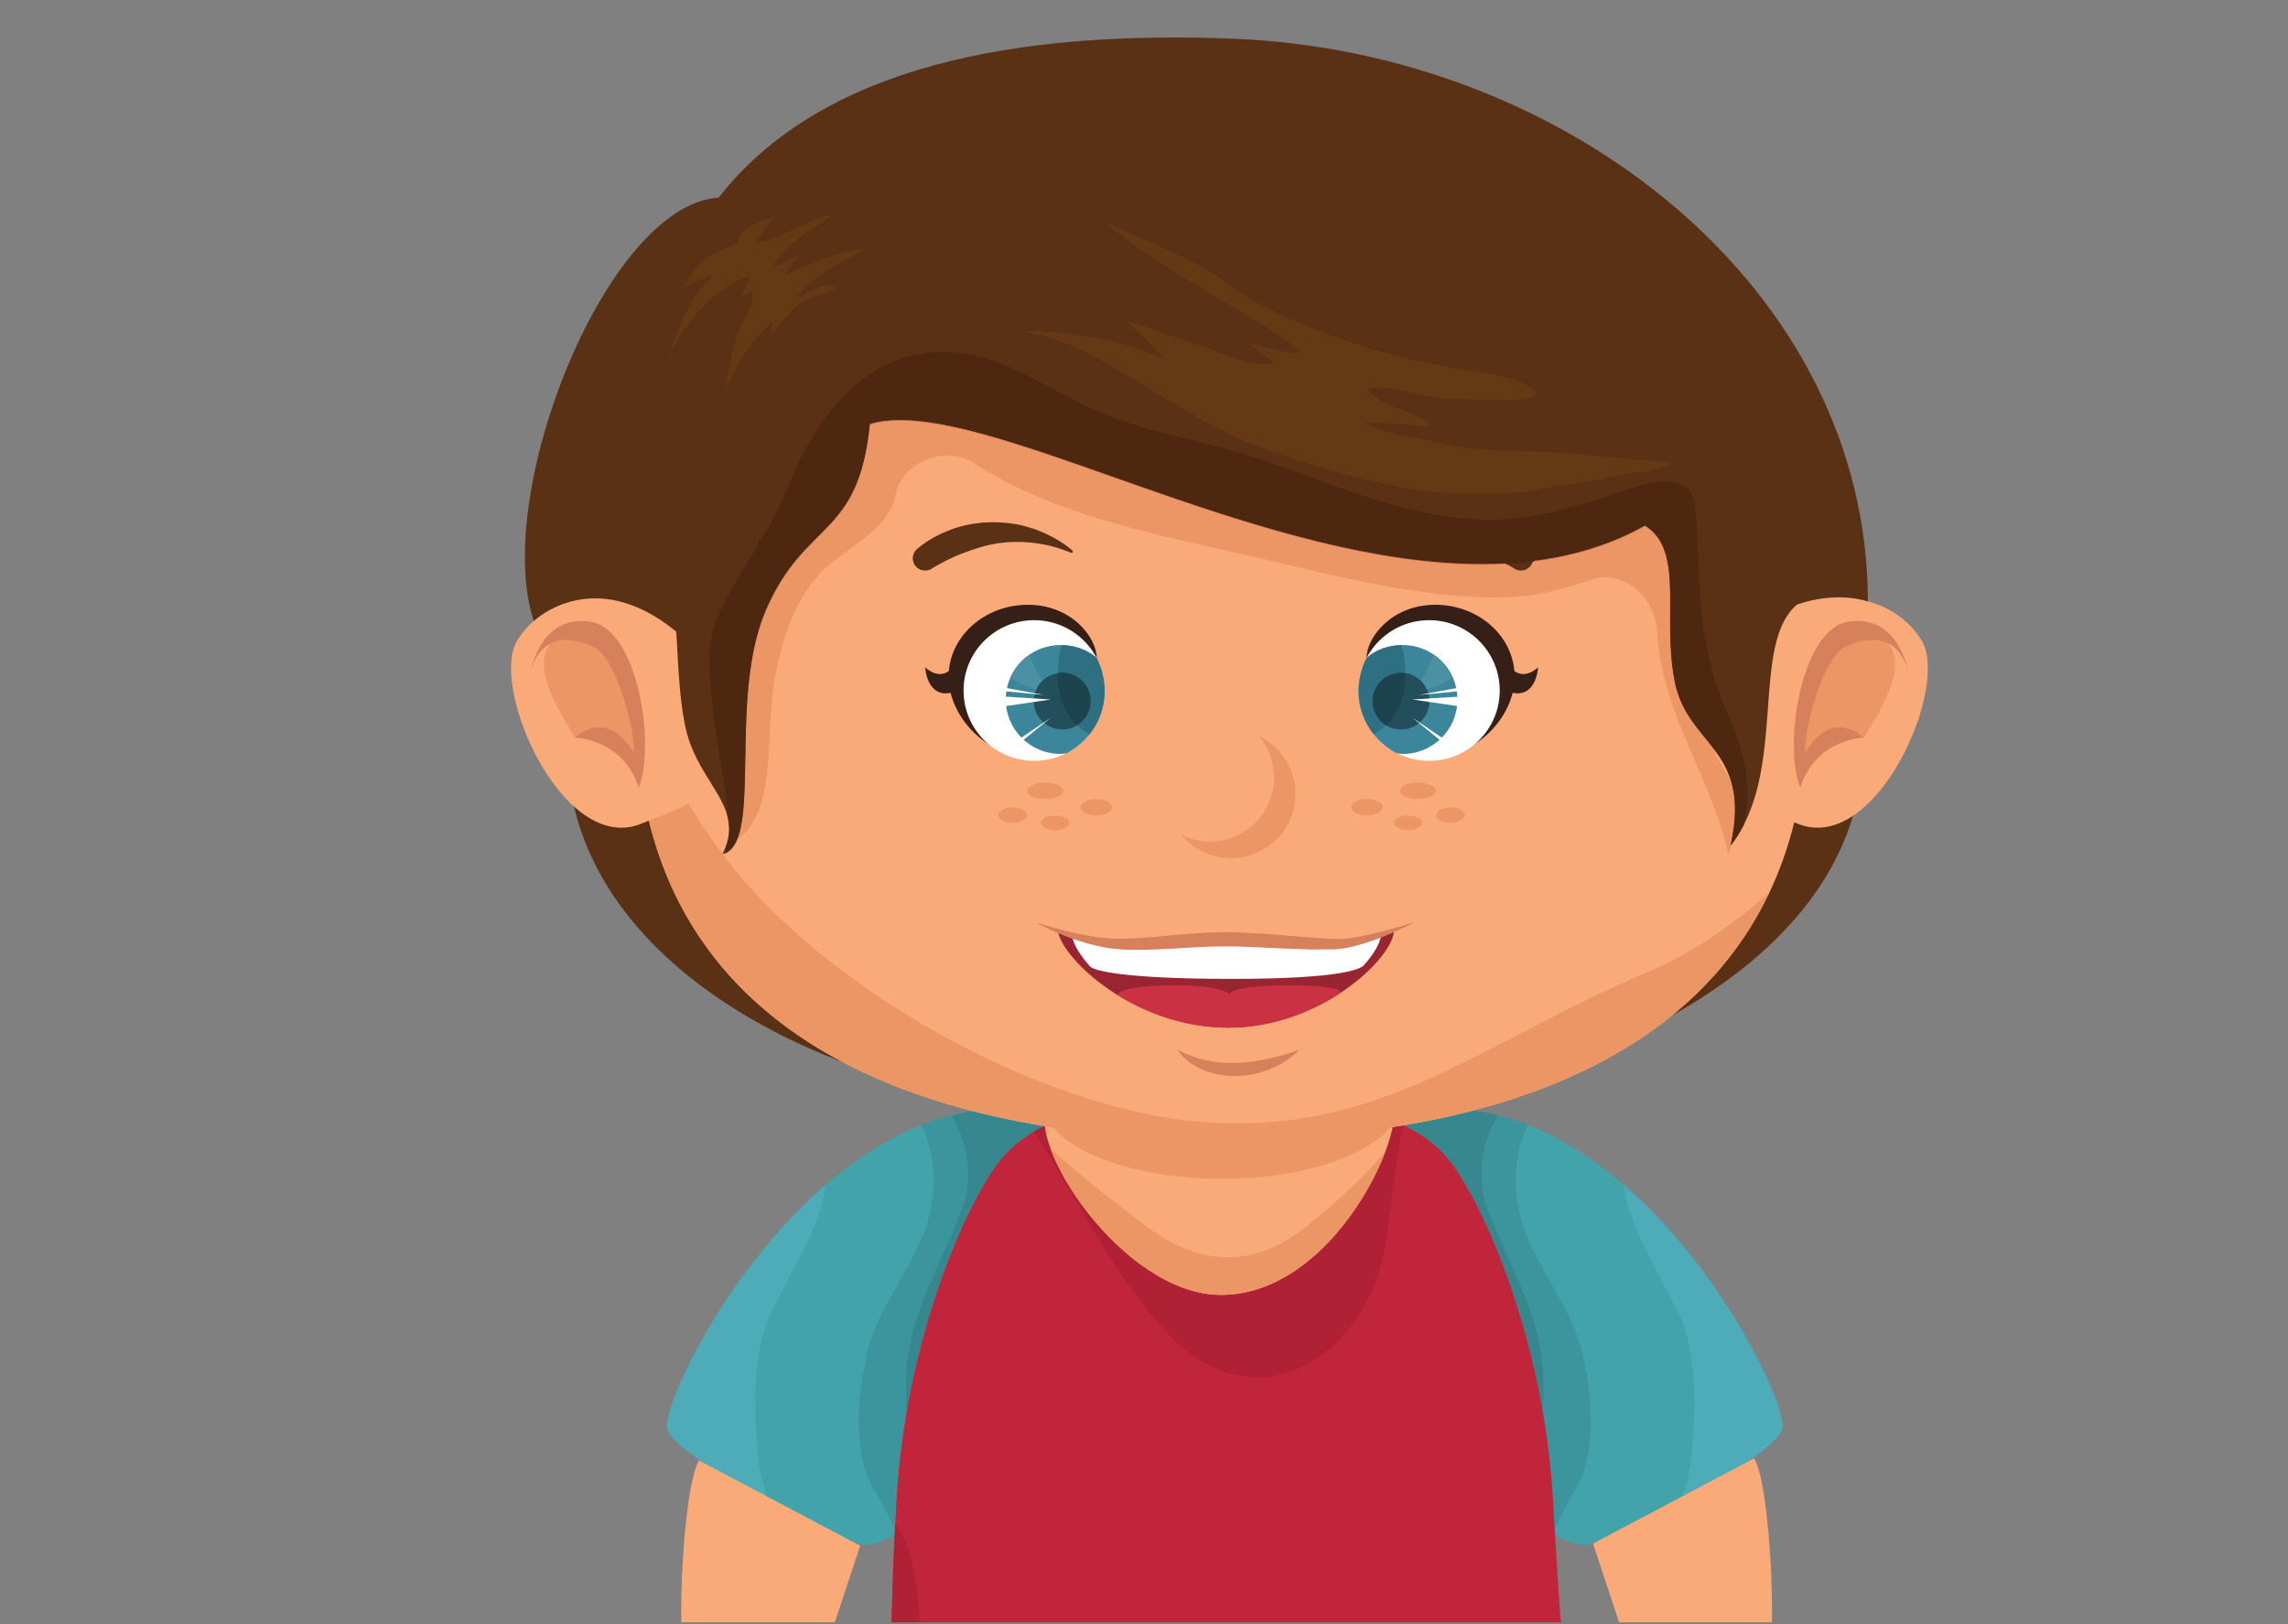 <?xml version="1.0" encoding="UTF-8"?>
<svg xmlns="http://www.w3.org/2000/svg" xmlns:xlink="http://www.w3.org/1999/xlink" width="419.25pt" height="297.75pt" viewBox="0 0 419.25 297.75" version="1.2">
<rect x="0" y="0" width="419.25" height="297.75" fill="#808080" stroke="none"/>
<defs>
<clipPath id="clip1">
  <path d="M 163 201 L 289 201 L 289 297.359 L 163 297.359 Z M 163 201 "/>
</clipPath>
<clipPath id="clip2">
  <path d="M 163 281 L 289 281 L 289 297.359 L 163 297.359 Z M 163 281 "/>
</clipPath>
<clipPath id="clip3">
  <path d="M 163 279 L 289 279 L 289 297.359 L 163 297.359 Z M 163 279 "/>
</clipPath>
<clipPath id="clip4">
  <path d="M 266 267 L 325 267 L 325 297.359 L 266 297.359 Z M 266 267 "/>
</clipPath>
<clipPath id="clip5">
  <path d="M 124 267 L 184 267 L 184 297.359 L 124 297.359 Z M 124 267 "/>
</clipPath>
</defs>
<g id="surface1">
<path style=" stroke:none;fill-rule:nonzero;fill:rgb(25.879%,63.919%,67.059%);fill-opacity:1;" d="M 191.523 203.844 C 150.355 196.047 120.207 256.727 122.32 262.137 C 124.438 267.539 154.527 283.16 158.465 283.16 C 162.406 283.16 174.152 277.75 172.551 261.535 C 170.93 245.309 236.875 212.43 191.523 203.844 "/>
<path style=" stroke:none;fill-rule:nonzero;fill:rgb(100%,100%,100%);fill-opacity:1;" d="M 140.902 275.328 C 139.156 274.375 137.41 273.395 135.723 272.402 C 137.41 273.395 139.156 274.375 140.898 275.324 L 140.902 275.328 M 130.23 269 C 126.074 266.266 122.965 263.754 122.328 262.145 C 122.965 263.754 126.074 266.266 130.23 269 M 122.32 262.137 C 122.105 261.566 122.234 260.387 122.703 258.742 C 122.234 260.387 122.105 261.566 122.32 262.137 "/>
<path style=" stroke:none;fill-rule:nonzero;fill:rgb(30.199%,67.45%,72.159%);fill-opacity:1;" d="M 140.898 275.324 C 139.156 274.375 137.41 273.395 135.723 272.402 C 133.781 271.262 131.918 270.109 130.23 269 C 126.074 266.266 122.965 263.754 122.328 262.145 C 122.328 262.141 122.328 262.137 122.32 262.137 C 122.105 261.566 122.234 260.387 122.703 258.742 C 125.016 250.562 135.543 230.832 151.234 217.227 C 150.75 225.223 141.953 237.844 140.219 243.172 C 137.797 250.617 138.207 259.117 138.898 266.766 C 139.191 270.02 139.934 272.758 140.898 275.324 "/>
<path style=" stroke:none;fill-rule:nonzero;fill:rgb(23.529%,58.04%,61.179%);fill-opacity:1;" d="M 163.98 280.258 C 162.828 277.715 161.516 275.316 160.043 272.832 C 156.125 266.227 157.199 255.449 158.816 248.281 C 161.078 238.258 169.086 230.875 170.75 220.547 C 171.605 215.254 170.832 210.391 168.875 206.191 C 171.867 205.016 174.965 204.141 178.148 203.637 C 178.156 203.641 178.156 203.641 178.164 203.641 C 176.871 203.844 175.594 204.109 174.332 204.43 C 177.387 209.676 178.371 216.121 176.141 221.926 C 171.625 233.66 165.617 242.012 165.984 255.191 C 166.016 256.391 166.039 257.699 166.086 259.066 C 165.176 264.355 164.523 269.914 164.219 275.652 C 164.129 277.223 164.051 278.758 163.98 280.258 "/>
<path style=" stroke:none;fill-rule:nonzero;fill:rgb(21.57%,52.939%,56.079%);fill-opacity:1;" d="M 166.086 259.066 C 166.039 257.699 166.016 256.391 165.984 255.191 C 165.617 242.012 171.625 233.66 176.141 221.926 C 178.371 216.121 177.387 209.676 174.332 204.43 C 175.594 204.109 176.871 203.844 178.164 203.641 C 182.406 204.734 186.805 205.648 191.336 206.387 C 188.59 207.75 186.09 209.48 184.102 211.668 C 179.145 217.125 170.133 235.453 166.086 259.066 "/>
<path style=" stroke:none;fill-rule:nonzero;fill:rgb(25.879%,63.919%,67.059%);fill-opacity:1;" d="M 257.316 203.844 C 298.48 196.047 328.625 256.727 326.512 262.137 C 324.395 267.539 294.312 283.16 290.367 283.16 C 286.43 283.16 274.68 277.75 276.293 261.535 C 277.902 245.309 211.965 212.43 257.316 203.844 "/>
<path style=" stroke:none;fill-rule:nonzero;fill:rgb(100%,100%,100%);fill-opacity:1;" d="M 307.938 275.328 C 307.938 275.324 307.938 275.324 307.938 275.324 C 316.621 270.602 325.406 264.965 326.512 262.137 C 326.707 261.648 326.633 260.719 326.316 259.43 C 326.633 260.719 326.707 261.648 326.512 262.137 C 325.406 264.965 316.617 270.598 307.938 275.328 "/>
<path style=" stroke:none;fill-rule:nonzero;fill:rgb(30.199%,67.45%,72.159%);fill-opacity:1;" d="M 307.938 275.324 C 308.898 272.754 309.641 270.02 309.938 266.766 C 310.629 259.117 311.039 250.617 308.617 243.172 C 306.883 237.844 298.086 225.223 297.605 217.227 C 313.754 231.23 324.43 251.715 326.316 259.43 C 326.633 260.719 326.707 261.648 326.512 262.137 C 325.406 264.965 316.621 270.602 307.938 275.324 "/>
<path style=" stroke:none;fill-rule:nonzero;fill:rgb(23.529%,58.04%,61.179%);fill-opacity:1;" d="M 284.875 280.215 C 284.789 278.723 284.707 277.203 284.625 275.652 C 284.316 269.914 283.66 264.352 282.75 259.066 C 282.797 257.699 282.82 256.391 282.852 255.191 C 283.223 242.012 277.211 233.66 272.695 221.926 C 270.457 216.121 271.449 209.676 274.508 204.43 C 273.023 204.055 271.52 203.754 269.992 203.539 C 269.996 203.535 269.996 203.535 270.004 203.535 C 273.434 204.016 276.754 204.934 279.961 206.191 C 278 210.391 277.234 215.254 278.086 220.547 C 279.75 230.875 287.758 238.258 290.023 248.281 C 291.637 255.449 292.711 266.227 288.793 272.832 C 287.328 275.305 286.023 277.691 284.875 280.215 "/>
<path style=" stroke:none;fill-rule:nonzero;fill:rgb(21.57%,52.939%,56.079%);fill-opacity:1;" d="M 282.75 259.066 C 278.703 235.445 269.691 217.125 264.734 211.668 C 262.68 209.406 260.086 207.637 257.227 206.254 C 258.793 205.992 260.348 205.707 261.883 205.398 C 261.891 205.398 261.906 205.398 261.91 205.395 C 261.926 205.387 261.945 205.387 261.961 205.383 C 261.984 205.379 262.004 205.375 262.027 205.371 C 262.035 205.371 262.039 205.367 262.047 205.367 C 262.074 205.363 262.098 205.359 262.117 205.355 C 262.121 205.348 262.129 205.348 262.133 205.348 C 264.805 204.812 267.426 204.211 269.992 203.539 C 271.52 203.754 273.023 204.055 274.508 204.43 C 271.449 209.676 270.457 216.121 272.695 221.926 C 277.211 233.66 283.223 242.012 282.852 255.191 C 282.82 256.391 282.797 257.699 282.75 259.066 "/>
<g clip-path="url(#clip1)" clip-rule="nonzero">
<path style=" stroke:none;fill-rule:nonzero;fill:rgb(75.29%,14.51%,23.14%);fill-opacity:1;" d="M 284.625 275.652 C 282.953 244.309 270.801 218.348 264.734 211.668 C 254 199.855 228.441 201.453 228.441 201.453 L 220.391 201.453 C 220.391 201.453 194.836 199.855 184.102 211.668 C 178.035 218.348 165.887 244.309 164.219 275.652 C 162.367 310.199 163.637 327.781 163.637 327.781 C 163.637 327.781 167.793 326.297 179.004 325.375 C 189.789 324.496 208.477 331.984 227.219 331.984 C 247.762 331.984 263.355 324.875 274.527 325.676 C 284.141 326.367 288.988 328.379 288.988 328.379 C 288.988 328.379 286.465 310.199 284.625 275.652 "/>
</g>
<g clip-path="url(#clip2)" clip-rule="nonzero">
<path style=" stroke:none;fill-rule:nonzero;fill:rgb(91.37%,91.37%,91.37%);fill-opacity:1;" d="M 288.988 328.379 C 288.984 328.359 287.473 317.441 285.938 296.477 C 285.938 296.473 285.938 296.465 285.938 296.461 C 287.477 317.402 288.984 328.359 288.988 328.379 M 163.68 287.305 C 163.75 285.387 163.832 283.402 163.934 281.336 C 163.836 283.391 163.754 285.383 163.68 287.305 "/>
</g>
<g clip-path="url(#clip3)" clip-rule="nonzero">
<path style=" stroke:none;fill-rule:nonzero;fill:rgb(69.019%,12.939%,21.179%);fill-opacity:1;" d="M 227.219 331.984 C 209.52 331.984 191.871 325.305 180.875 325.305 C 180.23 325.305 179.605 325.328 179.004 325.375 C 167.793 326.297 163.941 326.578 163.941 326.578 C 163.941 326.578 162.676 314 163.68 287.305 C 163.754 285.383 163.836 283.391 163.934 281.336 C 163.965 280.668 163.996 279.992 164.031 279.309 C 168.555 284.941 168.371 297.086 168.68 302.262 C 169.062 308.641 173.102 312.199 178.539 314.668 C 186.395 318.246 196.832 317.543 205.215 318.035 C 217.359 318.746 229.527 318.977 241.68 319.363 C 246.867 319.535 252.527 320.105 258.027 320.105 C 268.52 320.105 278.441 318.02 283.434 307.07 C 284.914 303.809 285.555 300.18 285.938 296.477 C 287.473 317.441 288.984 328.359 288.988 328.379 C 288.988 328.379 288.672 328.246 288.035 328.035 C 286.188 327.43 281.676 326.188 274.527 325.676 C 273.93 325.637 273.32 325.613 272.695 325.613 C 266.191 325.613 258.305 327.832 248.938 329.648 C 242.422 330.91 235.195 331.984 227.219 331.984 "/>
</g>
<path style=" stroke:none;fill-rule:nonzero;fill:rgb(69.019%,12.939%,21.179%);fill-opacity:1;" d="M 230.344 252.43 C 225.113 252.43 219.621 250.172 214.543 244.961 C 204.109 234.254 197.668 220.082 189.473 207.406 C 190.086 207.047 190.715 206.711 191.355 206.395 C 191.391 206.398 191.426 206.402 191.461 206.406 C 191.602 207.645 191.957 209.031 192.492 210.516 C 196.418 221.352 210.172 237.301 223.641 237.348 C 223.641 237.348 223.645 237.348 223.648 237.348 C 223.652 237.348 223.656 237.348 223.664 237.348 C 223.676 237.348 223.688 237.348 223.695 237.348 C 223.695 237.348 223.699 237.348 223.699 237.348 C 223.715 237.348 223.727 237.348 223.738 237.348 C 223.742 237.348 223.75 237.348 223.754 237.348 C 223.762 237.348 223.773 237.348 223.781 237.348 C 223.789 237.348 223.789 237.348 223.793 237.348 C 223.805 237.348 223.816 237.348 223.828 237.348 C 223.832 237.348 223.84 237.348 223.844 237.348 C 223.852 237.348 223.855 237.348 223.867 237.348 C 223.875 237.348 223.879 237.348 223.883 237.348 C 223.891 237.348 223.906 237.348 223.918 237.348 C 223.922 237.348 223.93 237.348 223.938 237.348 C 223.941 237.348 223.949 237.348 223.953 237.348 C 223.961 237.348 223.965 237.348 223.977 237.348 C 223.98 237.348 223.984 237.348 223.988 237.348 C 224.004 237.348 224.02 237.348 224.031 237.348 C 224.031 237.348 224.035 237.348 224.039 237.348 C 224.051 237.348 224.059 237.348 224.066 237.348 C 224.066 237.348 224.066 237.348 224.07 237.348 C 224.09 237.348 224.105 237.348 224.125 237.344 C 224.129 237.344 224.129 237.344 224.129 237.344 C 232.336 237.188 239.344 232.391 244.645 226.355 C 250.41 219.781 254.148 211.738 255.199 206.586 C 255.82 206.488 256.434 206.387 257.055 206.285 C 255.52 213.793 255.016 221.695 253.75 228.738 C 251.305 242.355 241.398 252.434 230.344 252.43 "/>
<path style=" stroke:none;fill-rule:nonzero;fill:rgb(97.649%,66.669%,47.06%);fill-opacity:1;" d="M 255.156 159.164 C 267.441 144.145 183.035 143.246 192.238 159.164 C 201.449 175.086 199.625 192.371 192.238 202.117 C 187.145 208.852 205.688 237.344 223.695 237.348 C 244.582 237.352 257.848 207.281 255.156 202.117 C 249.664 191.605 242.867 174.188 255.156 159.164 "/>
<path style=" stroke:none;fill-rule:nonzero;fill:rgb(65.489%,12.16%,18.819%);fill-opacity:1;" d="M 223.738 237.348 C 223.742 237.348 223.75 237.348 223.754 237.348 C 223.75 237.348 223.742 237.348 223.738 237.348 M 223.664 237.348 C 223.656 237.348 223.652 237.348 223.648 237.348 C 223.652 237.348 223.656 237.348 223.664 237.348 M 223.641 237.348 C 210.172 237.301 196.418 221.352 192.492 210.516 C 196.422 221.348 210.172 237.301 223.641 237.348 M 223.781 237.348 C 223.789 237.348 223.789 237.348 223.793 237.348 C 223.789 237.348 223.789 237.348 223.781 237.348 M 223.828 237.348 C 223.836 237.348 223.84 237.348 223.844 237.348 C 223.84 237.348 223.832 237.348 223.828 237.348 M 223.867 237.348 C 223.875 237.348 223.879 237.348 223.883 237.348 C 223.879 237.348 223.875 237.348 223.867 237.348 M 223.918 237.348 C 223.922 237.348 223.93 237.348 223.938 237.348 C 223.93 237.348 223.922 237.348 223.918 237.348 M 223.953 237.348 C 223.961 237.348 223.965 237.348 223.977 237.348 C 223.965 237.348 223.961 237.348 223.953 237.348 M 223.988 237.348 C 224 237.348 224.02 237.348 224.031 237.348 C 224.02 237.348 224.004 237.348 223.988 237.348 M 224.039 237.348 C 224.051 237.348 224.059 237.348 224.066 237.348 C 224.059 237.348 224.051 237.348 224.039 237.348 M 224.07 237.348 C 224.09 237.348 224.105 237.348 224.125 237.344 C 224.105 237.348 224.09 237.348 224.07 237.348 M 224.129 237.344 C 232.332 237.188 239.344 232.391 244.645 226.355 C 239.344 232.391 232.336 237.188 224.129 237.344 "/>
<path style=" stroke:none;fill-rule:nonzero;fill:rgb(92.159%,58.82%,39.22%);fill-opacity:1;" d="M 223.699 237.348 C 223.699 237.348 223.695 237.348 223.695 237.348 C 223.688 237.348 223.676 237.348 223.664 237.348 C 223.656 237.348 223.652 237.348 223.648 237.348 C 223.645 237.348 223.641 237.348 223.641 237.348 C 210.172 237.301 196.422 221.348 192.492 210.516 C 198.047 215.656 204.27 220.352 209.672 224.477 C 214.863 228.441 219.945 230.457 224.984 230.457 C 230.09 230.457 235.156 228.379 240.23 224.148 C 244.379 220.688 249.848 216.09 253.934 210.867 C 252.172 215.621 248.984 221.406 244.645 226.355 C 239.344 232.391 232.332 237.188 224.129 237.344 C 224.129 237.344 224.129 237.344 224.125 237.344 C 224.105 237.348 224.09 237.348 224.07 237.348 C 224.07 237.348 224.066 237.348 224.066 237.348 C 224.059 237.348 224.051 237.348 224.039 237.348 C 224.035 237.348 224.031 237.348 224.031 237.348 C 224.02 237.348 224 237.348 223.988 237.348 C 223.984 237.348 223.98 237.348 223.977 237.348 C 223.965 237.348 223.961 237.348 223.953 237.348 C 223.949 237.348 223.941 237.348 223.938 237.348 C 223.93 237.348 223.922 237.348 223.918 237.348 C 223.906 237.348 223.891 237.348 223.883 237.348 C 223.879 237.348 223.875 237.348 223.867 237.348 C 223.863 237.348 223.852 237.348 223.844 237.348 C 223.84 237.348 223.836 237.348 223.828 237.348 C 223.816 237.348 223.805 237.348 223.793 237.348 C 223.789 237.348 223.789 237.348 223.781 237.348 C 223.773 237.348 223.762 237.348 223.754 237.348 C 223.75 237.348 223.742 237.348 223.738 237.348 C 223.727 237.348 223.719 237.348 223.699 237.348 "/>
<path style=" stroke:none;fill-rule:nonzero;fill:rgb(35.289%,19.22%,7.84%);fill-opacity:1;" d="M 199.863 172.48 C 199.863 194.031 212.059 201.453 186.859 201.453 C 161.664 201.453 106.438 181.727 103.949 139.484 C 102.68 117.973 129.043 133.465 154.246 133.465 C 179.441 133.465 199.863 150.934 199.863 172.48 "/>
<path style=" stroke:none;fill-rule:nonzero;fill:rgb(35.289%,19.22%,7.84%);fill-opacity:1;" d="M 246.266 172.48 C 246.266 194.031 228.965 201.453 253.926 201.453 C 278.891 201.453 338.824 181.727 341.293 139.484 C 342.551 117.973 316.43 133.465 291.469 133.465 C 266.504 133.465 246.266 150.934 246.266 172.48 "/>
<path style=" stroke:none;fill-rule:nonzero;fill:rgb(97.649%,66.669%,47.06%);fill-opacity:1;" d="M 331.164 130.043 C 331.164 72.707 283.133 26.223 223.879 26.223 C 164.633 26.223 116.598 72.707 116.598 130.043 C 116.598 176.996 148.812 199.891 193.012 206.652 C 197.664 212.152 209.703 216.074 223.879 216.074 C 238.055 216.074 250.105 212.152 254.754 206.652 C 298.949 199.891 331.164 176.996 331.164 130.043 "/>
<path style=" stroke:none;fill-rule:nonzero;fill:rgb(92.159%,58.82%,39.22%);fill-opacity:1;" d="M 316.742 156.684 C 313.602 142.48 304.367 130.664 303.629 115.539 C 303.387 110.594 299.223 105.785 294.191 105.785 C 293.285 105.785 292.363 105.941 291.422 106.273 C 284.816 108.621 279.746 109.523 273.836 109.523 C 271.492 109.523 269.02 109.387 266.266 109.133 C 255.574 108.164 245.125 105.738 234.719 103.211 C 215.875 98.633 194.793 95.523 178.324 84.812 C 176.941 83.914 175.316 83.5 173.66 83.5 C 169.398 83.5 164.957 86.25 164.156 90.555 C 162.984 96.871 155.812 99.992 151.316 104.086 C 146.051 108.883 143.59 116.387 142.211 123.105 C 139.875 134.469 142.785 148.047 135.137 153.883 C 138.18 146.301 134.406 125.586 140.441 111.789 C 147.676 95.27 157.32 98.871 159.434 77.844 C 161.055 77.348 162.91 77.121 164.957 77.121 C 176.016 77.121 192.926 83.719 211.934 90.32 C 230.945 96.918 252.055 103.52 271.52 103.52 C 273.035 103.52 274.547 103.477 276.043 103.395 C 276.18 103.465 276.305 103.531 276.418 103.598 C 276.711 103.766 276.938 103.898 277.098 103.988 C 277.234 104.07 277.281 104.098 277.285 104.098 C 277.699 104.43 278.199 104.59 278.695 104.59 C 279.355 104.59 280.012 104.301 280.457 103.746 C 280.648 103.508 280.785 103.242 280.863 102.965 C 288.133 102.07 295.07 100.031 301.453 96.469 C 303.754 97.918 304.918 100.055 305.496 102.68 C 306.715 108.43 305.238 116.465 306.844 124.754 C 306.891 125.012 306.945 125.262 307 125.508 C 308.234 130.941 311.406 133.898 314.016 137.34 C 314.336 138.148 314.723 138.941 315.188 139.703 C 315.969 140.992 316.586 142.039 317.109 142.91 C 317.266 143.387 317.406 143.887 317.523 144.41 C 318.102 147.133 318.09 150.508 317.086 154.996 C 317.121 154.957 317.152 154.918 317.18 154.879 C 317.16 154.965 317.141 155.055 317.121 155.148 C 317.133 155.129 317.145 155.117 317.156 155.105 C 317.027 155.629 316.887 156.156 316.742 156.684 M 132.801 155.27 C 133.062 154.645 133.301 154 133.488 153.312 C 133.391 153.914 133.223 154.535 132.988 155.184 C 132.922 155.211 132.863 155.238 132.801 155.27 "/>
<path style=" stroke:none;fill-rule:nonzero;fill:rgb(21.179%,47.06%,47.839%);fill-opacity:1;" d="M 257.227 206.254 C 258.797 205.988 260.348 205.707 261.883 205.398 C 260.348 205.707 258.793 205.992 257.227 206.254 M 261.91 205.395 C 261.93 205.387 261.945 205.387 261.961 205.383 C 261.945 205.387 261.926 205.387 261.91 205.395 M 262.027 205.371 C 262.035 205.371 262.043 205.367 262.047 205.367 C 262.039 205.367 262.035 205.371 262.027 205.371 M 262.117 205.355 C 262.121 205.348 262.129 205.348 262.133 205.348 C 262.129 205.348 262.121 205.348 262.117 205.355 "/>
<path style=" stroke:none;fill-rule:nonzero;fill:rgb(71.37%,13.329%,20.779%);fill-opacity:1;" d="M 257.055 206.285 C 257.109 206.277 257.168 206.266 257.227 206.254 C 257.172 206.266 257.109 206.277 257.055 206.285 "/>
<path style=" stroke:none;fill-rule:nonzero;fill:rgb(65.489%,12.16%,18.819%);fill-opacity:1;" d="M 255.199 206.586 C 255.82 206.488 256.438 206.387 257.055 206.285 C 256.434 206.387 255.82 206.488 255.199 206.586 "/>
<path style=" stroke:none;fill-rule:nonzero;fill:rgb(92.159%,58.82%,39.22%);fill-opacity:1;" d="M 254.828 206.641 C 254.848 206.641 254.859 206.637 254.871 206.637 C 254.859 206.637 254.844 206.641 254.828 206.641 M 254.895 206.633 C 254.996 206.613 255.094 206.602 255.199 206.586 C 255.098 206.602 254.996 206.613 254.895 206.633 "/>
<path style=" stroke:none;fill-rule:nonzero;fill:rgb(92.159%,58.82%,39.22%);fill-opacity:1;" d="M 223.879 216.074 C 209.703 216.074 197.664 212.152 193.012 206.652 C 155.746 200.953 127.008 183.785 118.902 150.402 C 122.75 148.82 124.77 148.102 126.141 147.277 C 128.043 150.438 130.125 153.523 132.387 156.551 C 150.684 181.074 190.363 203.359 220.391 205.656 C 222.555 205.824 224.652 205.902 226.691 205.902 C 255.562 205.902 273.676 190.117 301.559 178.336 C 309.953 174.789 317.375 169.664 324.184 163.645 C 313.336 186.48 290.652 199.605 262.133 205.348 C 262.129 205.348 262.121 205.348 262.117 205.355 C 262.098 205.359 262.074 205.363 262.047 205.367 C 262.043 205.367 262.035 205.371 262.027 205.371 C 262.004 205.375 261.984 205.379 261.961 205.383 C 261.945 205.387 261.93 205.387 261.91 205.395 C 261.898 205.398 261.891 205.398 261.883 205.398 C 260.348 205.707 258.797 205.988 257.227 206.254 C 257.168 206.266 257.109 206.277 257.055 206.285 C 256.438 206.387 255.82 206.488 255.199 206.586 C 255.094 206.602 254.996 206.613 254.895 206.633 C 254.887 206.633 254.883 206.633 254.871 206.637 C 254.859 206.637 254.848 206.641 254.828 206.641 C 254.805 206.645 254.777 206.648 254.754 206.652 C 250.105 212.152 238.055 216.074 223.879 216.074 "/>
<path style=" stroke:none;fill-rule:nonzero;fill:rgb(97.649%,66.669%,47.06%);fill-opacity:1;" d="M 352.137 117.418 C 357.316 125.949 343.703 156.957 329.312 150.945 C 318.32 146.344 320.363 148.234 315.188 139.703 C 310.008 131.176 314.086 119.27 324.289 113.121 C 334.492 106.969 346.961 108.887 352.137 117.418 "/>
<path style=" stroke:none;fill-rule:nonzero;fill:rgb(92.159%,58.82%,39.22%);fill-opacity:1;" d="M 331.152 139.484 C 326.602 136.238 331.398 121.75 336.012 118.012 C 337.934 116.453 339.918 115.711 341.68 115.711 C 344.137 115.711 346.16 117.152 346.984 119.832 C 348.395 124.434 343.922 131.117 341.566 135.203 C 340.75 134.988 339.879 134.855 338.98 134.855 C 336.34 134.855 333.488 136 331.152 139.484 "/>
<path style=" stroke:none;fill-rule:nonzero;fill:rgb(84.309%,50.2%,36.079%);fill-opacity:1;" d="M 329.859 144.355 C 326.711 136.434 330.062 115.184 338.754 113.941 C 348.746 112.52 349.961 124.645 349.961 124.645 C 349.961 124.645 349.09 113.836 338.395 118.418 C 333.523 120.504 330.277 135.68 330.805 137.938 C 335.801 129.523 341.566 135.203 341.566 135.203 C 341.566 135.203 332.777 135.34 329.859 144.355 "/>
<path style=" stroke:none;fill-rule:nonzero;fill:rgb(97.649%,66.669%,47.06%);fill-opacity:1;" d="M 94.77 117.418 C 89.594 125.949 103.199 156.957 117.59 150.945 C 128.59 146.344 126.539 148.234 131.719 139.703 C 136.895 131.176 132.816 119.27 122.617 113.121 C 112.41 106.969 99.949 108.887 94.77 117.418 "/>
<path style=" stroke:none;fill-rule:nonzero;fill:rgb(92.159%,58.82%,39.22%);fill-opacity:1;" d="M 115.754 139.484 C 113.418 136 110.566 134.855 107.922 134.855 C 107.027 134.855 106.156 134.988 105.336 135.203 C 102.984 131.117 98.516 124.434 99.922 119.832 C 100.746 117.152 102.77 115.711 105.227 115.711 C 106.988 115.711 108.973 116.453 110.898 118.012 C 115.508 121.75 120.312 136.238 115.754 139.484 "/>
<path style=" stroke:none;fill-rule:nonzero;fill:rgb(84.309%,50.2%,36.079%);fill-opacity:1;" d="M 117.047 144.355 C 120.199 136.434 116.844 115.184 108.156 113.941 C 98.156 112.52 96.945 124.645 96.945 124.645 C 96.945 124.645 97.82 113.836 108.504 118.418 C 113.379 120.504 116.629 135.68 116.098 137.938 C 111.105 129.523 105.336 135.203 105.336 135.203 C 105.336 135.203 114.129 135.34 117.047 144.355 "/>
<path style=" stroke:none;fill-rule:nonzero;fill:rgb(92.159%,58.82%,39.22%);fill-opacity:1;" d="M 225.547 157.309 C 221.855 157.309 218.562 155.625 216.391 152.98 C 217.98 153.777 219.777 154.242 221.688 154.242 C 228.199 154.242 233.473 148.984 233.473 142.492 C 233.473 139.609 232.434 136.973 230.707 134.93 C 234.645 136.84 237.371 140.855 237.371 145.523 C 237.371 152.035 232.074 157.309 225.547 157.309 "/>
<path style=" stroke:none;fill-rule:nonzero;fill:rgb(20.779%,12.16%,9.019%);fill-opacity:1;" d="M 277.539 124.035 C 277.539 131.316 270.613 138.688 262.59 138.688 C 254.559 138.688 250.406 127.887 250.406 120.602 C 250.406 116.867 254.973 110.852 263.008 110.852 C 271.031 110.852 277.539 116.754 277.539 124.035 "/>
<path style=" stroke:none;fill-rule:nonzero;fill:rgb(100%,100%,100%);fill-opacity:1;" d="M 274.809 126.566 C 274.809 133.688 269.012 139.457 261.875 139.457 C 254.73 139.457 248.941 133.688 248.941 126.566 C 248.941 119.453 254.73 113.676 261.875 113.676 C 269.012 113.676 274.809 119.453 274.809 126.566 "/>
<path style=" stroke:none;fill-rule:nonzero;fill:rgb(23.14%,52.55%,60.39%);fill-opacity:1;" d="M 257.055 118.23 C 254.512 118.23 252.172 119.043 250.406 120.602 C 249.477 122.383 248.941 124.531 248.941 126.68 C 248.941 131.66 251.805 135.93 255.949 138.078 C 256.32 138.117 256.68 138.188 257.055 138.188 C 262.586 138.188 267.066 133.723 267.066 128.211 C 267.066 122.695 262.586 118.23 257.055 118.23 "/>
<path style=" stroke:none;fill-rule:nonzero;fill:rgb(29.41%,56.47%,63.919%);fill-opacity:1;" d="M 261.461 126.355 C 261.195 125.766 260.82 125.242 260.363 124.797 C 261.289 123.266 262.074 121.648 262.703 119.977 C 264.086 120.918 265.215 122.199 265.973 123.695 C 266.379 124.5 263.871 125.719 261.461 126.355 "/>
<path style=" stroke:none;fill-rule:nonzero;fill:rgb(20.779%,12.16%,9.019%);fill-opacity:1;" d="M 276.75 126.895 C 281.57 128.211 281.832 122.305 281.832 122.305 C 281.832 122.305 279.461 124.766 277.203 122.766 C 275.449 121.211 275.395 126.145 276.75 126.895 "/>
<path style=" stroke:none;fill-rule:nonzero;fill:rgb(13.73%,30.98%,36.079%);fill-opacity:1;" d="M 261.926 128.512 C 261.926 131.383 259.598 133.711 256.715 133.711 C 253.836 133.711 251.496 131.383 251.496 128.512 C 251.496 125.637 253.836 123.309 256.715 123.309 C 259.598 123.309 261.926 125.637 261.926 128.512 "/>
<path style=" stroke:none;fill-rule:nonzero;fill:rgb(18.039%,43.529%,50.589%);fill-opacity:1;" d="M 251.754 134.621 C 250.027 132.465 248.965 129.758 248.941 126.789 C 248.941 126.785 248.941 126.785 248.941 126.785 C 248.941 126.773 248.941 126.762 248.941 126.754 C 248.941 126.754 248.941 126.75 248.941 126.746 C 248.941 126.738 248.941 126.727 248.941 126.723 C 248.941 126.719 248.941 126.715 248.941 126.711 C 248.941 126.703 248.941 126.688 248.941 126.68 C 248.941 124.531 249.477 122.383 250.406 120.602 C 252.125 119.094 254.379 118.297 256.832 118.25 C 257.254 119.879 257.512 121.629 257.531 123.371 C 257.262 123.332 256.988 123.309 256.715 123.309 C 253.836 123.309 251.496 125.637 251.496 128.512 C 251.496 130.395 252.504 132.047 254.008 132.961 C 253.625 133.309 253.203 133.625 252.742 133.914 C 252.395 134.137 252.066 134.379 251.754 134.621 "/>
<path style=" stroke:none;fill-rule:nonzero;fill:rgb(10.979%,26.27%,30.589%);fill-opacity:1;" d="M 254.008 132.961 C 252.504 132.047 251.496 130.395 251.496 128.512 C 251.496 125.637 253.836 123.309 256.715 123.309 C 256.988 123.309 257.262 123.332 257.531 123.371 C 257.574 127.02 256.59 130.617 254.008 132.961 "/>
<path style=" stroke:none;fill-rule:nonzero;fill:rgb(100%,100%,100%);fill-opacity:1;" d="M 269.23 129.742 L 258.828 128.211 L 269.297 127.559 Z M 269.23 129.742 "/>
<path style=" stroke:none;fill-rule:nonzero;fill:rgb(100%,100%,100%);fill-opacity:1;" d="M 270.469 126.395 L 260.008 127.387 L 268.547 125.824 Z M 270.469 126.395 "/>
<path style=" stroke:none;fill-rule:nonzero;fill:rgb(100%,100%,100%);fill-opacity:1;" d="M 266.969 138.188 L 258.828 131.559 L 266.004 136.438 Z M 266.969 138.188 "/>
<path style=" stroke:none;fill-rule:nonzero;fill:rgb(92.159%,58.82%,39.22%);fill-opacity:1;" d="M 250.473 149.469 C 248.891 149.469 247.605 148.793 247.605 147.969 C 247.605 147.137 248.891 146.461 250.473 146.461 C 252.055 146.461 253.332 147.137 253.332 147.969 C 253.332 148.793 252.055 149.469 250.473 149.469 "/>
<path style=" stroke:none;fill-rule:nonzero;fill:rgb(92.159%,58.82%,39.22%);fill-opacity:1;" d="M 258.004 152.172 C 256.586 152.172 255.441 151.562 255.441 150.82 C 255.441 150.074 256.586 149.469 258.004 149.469 C 259.418 149.469 260.566 150.074 260.566 150.82 C 260.566 151.562 259.418 152.172 258.004 152.172 "/>
<path style=" stroke:none;fill-rule:nonzero;fill:rgb(92.159%,58.82%,39.22%);fill-opacity:1;" d="M 259.84 146.461 C 258.008 146.461 256.527 145.793 256.527 144.957 C 256.527 144.133 258.008 143.457 259.84 143.457 C 261.664 143.457 263.148 144.133 263.148 144.957 C 263.148 145.793 261.664 146.461 259.84 146.461 "/>
<path style=" stroke:none;fill-rule:nonzero;fill:rgb(92.159%,58.82%,39.22%);fill-opacity:1;" d="M 265.773 150.82 C 264.32 150.82 263.148 150.18 263.148 149.395 C 263.148 148.602 264.32 147.969 265.773 147.969 C 267.227 147.969 268.398 148.602 268.398 149.395 C 268.398 150.18 267.227 150.82 265.773 150.82 "/>
<path style=" stroke:none;fill-rule:nonzero;fill:rgb(20.779%,12.16%,9.019%);fill-opacity:1;" d="M 173.816 124.035 C 173.816 131.316 180.746 138.688 188.777 138.688 C 196.805 138.688 200.953 127.887 200.953 120.602 C 200.953 116.867 196.383 110.852 188.359 110.852 C 180.328 110.852 173.816 116.754 173.816 124.035 "/>
<path style=" stroke:none;fill-rule:nonzero;fill:rgb(100%,100%,100%);fill-opacity:1;" d="M 176.559 126.566 C 176.559 133.688 182.348 139.457 189.488 139.457 C 196.629 139.457 202.418 133.688 202.418 126.566 C 202.418 119.453 196.629 113.676 189.488 113.676 C 182.348 113.676 176.559 119.453 176.559 126.566 "/>
<path style=" stroke:none;fill-rule:nonzero;fill:rgb(23.14%,52.55%,60.39%);fill-opacity:1;" d="M 194.305 118.23 C 196.848 118.23 199.18 119.043 200.953 120.602 C 201.879 122.383 202.418 124.531 202.418 126.68 C 202.418 131.66 199.551 135.93 195.406 138.078 C 195.039 138.117 194.684 138.188 194.305 138.188 C 188.781 138.188 184.293 133.723 184.293 128.211 C 184.293 122.695 188.781 118.23 194.305 118.23 "/>
<path style=" stroke:none;fill-rule:nonzero;fill:rgb(29.41%,56.47%,63.919%);fill-opacity:1;" d="M 189.898 126.355 C 187.484 125.719 184.977 124.5 185.387 123.695 C 186.141 122.199 187.27 120.918 188.652 119.977 C 189.281 121.648 190.07 123.266 190.996 124.797 C 190.543 125.242 190.168 125.766 189.898 126.355 "/>
<path style=" stroke:none;fill-rule:nonzero;fill:rgb(20.779%,12.16%,9.019%);fill-opacity:1;" d="M 174.613 126.895 C 169.793 128.211 169.531 122.305 169.531 122.305 C 169.531 122.305 171.902 124.766 174.164 122.766 C 175.914 121.211 175.969 126.145 174.613 126.895 "/>
<path style=" stroke:none;fill-rule:nonzero;fill:rgb(13.73%,30.98%,36.079%);fill-opacity:1;" d="M 189.43 128.512 C 189.43 131.383 191.77 133.711 194.652 133.711 C 197.531 133.711 199.863 131.383 199.863 128.512 C 199.863 125.637 197.531 123.309 194.652 123.309 C 191.77 123.309 189.43 125.637 189.43 128.512 "/>
<path style=" stroke:none;fill-rule:nonzero;fill:rgb(76.079%,54.9%,39.999%);fill-opacity:1;" d="M 202.414 126.789 C 202.414 126.785 202.414 126.785 202.414 126.781 C 202.414 126.785 202.414 126.785 202.414 126.789 M 202.418 126.754 C 202.418 126.754 202.418 126.75 202.418 126.746 C 202.418 126.75 202.418 126.754 202.418 126.754 M 202.418 126.719 C 202.418 126.719 202.418 126.715 202.418 126.711 C 202.418 126.715 202.418 126.719 202.418 126.719 "/>
<path style=" stroke:none;fill-rule:nonzero;fill:rgb(17.249%,10.59%,7.449%);fill-opacity:1;" d="M 200.953 120.602 C 200.953 120.602 200.945 120.598 200.945 120.598 C 200.945 120.598 200.953 120.602 200.953 120.602 "/>
<path style=" stroke:none;fill-rule:nonzero;fill:rgb(77.649%,81.96%,83.919%);fill-opacity:1;" d="M 200.945 120.598 C 200.711 120.391 200.473 120.199 200.219 120.023 C 200.473 120.199 200.711 120.391 200.945 120.598 "/>
<path style=" stroke:none;fill-rule:nonzero;fill:rgb(18.039%,43.529%,50.589%);fill-opacity:1;" d="M 199.609 134.621 C 199.297 134.379 198.965 134.137 198.613 133.914 C 198.156 133.625 197.738 133.309 197.352 132.961 C 198.859 132.047 199.863 130.395 199.863 128.512 C 199.863 125.637 197.531 123.309 194.652 123.309 C 194.375 123.309 194.098 123.332 193.828 123.371 C 193.848 121.633 194.102 119.879 194.527 118.25 C 196.645 118.289 198.617 118.887 200.219 120.023 C 200.473 120.199 200.711 120.391 200.945 120.598 C 200.945 120.598 200.953 120.602 200.953 120.602 C 201.879 122.383 202.418 124.531 202.418 126.68 C 202.418 126.695 202.418 126.703 202.418 126.711 C 202.418 126.715 202.418 126.719 202.418 126.719 C 202.418 126.727 202.418 126.738 202.418 126.746 C 202.418 126.75 202.418 126.754 202.418 126.754 C 202.418 126.762 202.414 126.773 202.414 126.781 C 202.414 126.785 202.414 126.785 202.414 126.789 C 202.391 129.758 201.336 132.465 199.609 134.621 "/>
<path style=" stroke:none;fill-rule:nonzero;fill:rgb(10.979%,26.27%,30.589%);fill-opacity:1;" d="M 197.352 132.961 C 194.766 130.621 193.789 127.02 193.828 123.371 C 194.098 123.332 194.375 123.309 194.652 123.309 C 197.531 123.309 199.863 125.637 199.863 128.512 C 199.863 130.395 198.859 132.047 197.352 132.961 "/>
<path style=" stroke:none;fill-rule:nonzero;fill:rgb(100%,100%,100%);fill-opacity:1;" d="M 182.137 129.742 L 192.527 128.211 L 182.055 127.559 Z M 182.137 129.742 "/>
<path style=" stroke:none;fill-rule:nonzero;fill:rgb(100%,100%,100%);fill-opacity:1;" d="M 180.895 126.395 L 191.355 127.387 L 182.809 125.824 Z M 180.895 126.395 "/>
<path style=" stroke:none;fill-rule:nonzero;fill:rgb(100%,100%,100%);fill-opacity:1;" d="M 184.391 138.188 L 192.527 131.559 L 185.352 136.438 Z M 184.391 138.188 "/>
<path style=" stroke:none;fill-rule:nonzero;fill:rgb(92.159%,58.82%,39.22%);fill-opacity:1;" d="M 200.891 149.469 C 199.312 149.469 198.023 148.793 198.023 147.969 C 198.023 147.137 199.312 146.461 200.891 146.461 C 202.473 146.461 203.746 147.137 203.746 147.969 C 203.746 148.793 202.473 149.469 200.891 149.469 "/>
<path style=" stroke:none;fill-rule:nonzero;fill:rgb(92.159%,58.82%,39.22%);fill-opacity:1;" d="M 193.352 152.172 C 191.938 152.172 190.797 151.562 190.797 150.82 C 190.797 150.074 191.938 149.469 193.352 149.469 C 194.77 149.469 195.918 150.074 195.918 150.82 C 195.918 151.562 194.77 152.172 193.352 152.172 "/>
<path style=" stroke:none;fill-rule:nonzero;fill:rgb(92.159%,58.82%,39.22%);fill-opacity:1;" d="M 191.523 146.461 C 189.691 146.461 188.215 145.793 188.215 144.957 C 188.215 144.133 189.691 143.457 191.523 143.457 C 193.352 143.457 194.836 144.133 194.836 144.957 C 194.836 145.793 193.352 146.461 191.523 146.461 "/>
<path style=" stroke:none;fill-rule:nonzero;fill:rgb(92.159%,58.82%,39.22%);fill-opacity:1;" d="M 185.586 150.82 C 184.141 150.82 182.961 150.18 182.961 149.395 C 182.961 148.602 184.141 147.969 185.586 147.969 C 187.035 147.969 188.215 148.602 188.215 149.395 C 188.215 150.18 187.035 150.82 185.586 150.82 "/>
<path style=" stroke:none;fill-rule:nonzero;fill:rgb(35.289%,19.22%,7.84%);fill-opacity:1;" d="M 251.645 100.949 C 251.645 100.949 252.984 99.656 255.469 98.371 C 256.086 98.047 256.77 97.715 257.52 97.406 C 258.262 97.09 259.074 96.812 259.938 96.578 C 260.789 96.32 261.699 96.117 262.633 95.988 C 263.57 95.84 264.535 95.773 265.508 95.727 L 266.965 95.73 C 267.438 95.762 267.902 95.785 268.363 95.812 C 268.828 95.852 269.336 95.918 269.816 95.992 C 270.281 96.078 270.738 96.16 271.191 96.242 C 272.074 96.469 272.93 96.691 273.715 96.988 C 274.5 97.281 275.23 97.582 275.895 97.891 C 276.559 98.195 277.137 98.531 277.656 98.836 C 278.172 99.133 278.609 99.422 278.961 99.68 C 279.309 99.938 279.59 100.145 279.781 100.305 C 279.996 100.484 280.105 100.582 280.105 100.582 C 281.078 101.359 281.238 102.773 280.457 103.746 C 279.68 104.715 278.258 104.871 277.285 104.098 C 277.293 104.105 277.25 104.078 277.098 103.988 C 276.938 103.898 276.711 103.766 276.418 103.598 C 276.113 103.434 275.738 103.227 275.305 102.996 C 274.879 102.762 274.363 102.535 273.816 102.27 C 273.273 102.004 272.668 101.75 272.016 101.492 C 271.363 101.254 270.676 100.98 269.949 100.75 C 269.586 100.637 269.219 100.52 268.844 100.398 C 268.484 100.293 268.113 100.184 267.738 100.074 C 267.332 99.98 266.918 99.883 266.508 99.789 L 265.297 99.574 C 264.492 99.465 263.664 99.367 262.848 99.348 C 262.562 99.328 262.285 99.332 262.004 99.332 C 261.879 99.336 261.754 99.336 261.625 99.336 C 261.219 99.324 260.82 99.336 260.422 99.367 C 259.629 99.395 258.867 99.5 258.137 99.598 C 257.402 99.695 256.715 99.832 256.078 99.977 C 254.805 100.262 253.766 100.633 253.039 100.887 C 252.309 101.152 251.914 101.344 251.914 101.344 C 251.797 101.402 251.648 101.352 251.594 101.23 L 251.641 100.953 L 251.645 100.949 "/>
<path style=" stroke:none;fill-rule:nonzero;fill:rgb(35.289%,19.22%,7.84%);fill-opacity:1;" d="M 196.281 101.344 C 196.281 101.344 195.887 101.152 195.16 100.887 C 194.426 100.633 193.391 100.262 192.117 99.977 C 191.484 99.832 190.797 99.695 190.059 99.598 C 189.332 99.5 188.566 99.395 187.773 99.367 C 187.379 99.336 186.98 99.324 186.57 99.336 C 186.168 99.336 185.762 99.316 185.352 99.348 C 184.531 99.367 183.711 99.465 182.895 99.574 L 181.691 99.789 C 181.281 99.883 180.871 99.98 180.461 100.074 C 180.09 100.184 179.719 100.293 179.355 100.398 C 178.98 100.516 178.613 100.637 178.25 100.75 C 177.523 100.98 176.836 101.254 176.184 101.492 C 175.531 101.75 174.926 102.004 174.383 102.27 C 173.836 102.535 173.324 102.762 172.895 102.996 C 172.465 103.227 172.09 103.426 171.785 103.598 C 171.492 103.766 171.266 103.898 171.109 103.988 C 170.953 104.078 170.914 104.102 170.922 104.098 C 169.949 104.871 168.523 104.715 167.746 103.746 C 166.969 102.773 167.121 101.359 168.094 100.582 C 168.094 100.582 168.211 100.488 168.422 100.305 C 168.609 100.145 168.891 99.938 169.242 99.68 C 169.594 99.422 170.031 99.133 170.547 98.836 C 171.066 98.531 171.641 98.195 172.309 97.891 C 172.973 97.582 173.703 97.277 174.484 96.988 C 175.266 96.691 176.125 96.469 177.012 96.242 C 177.461 96.16 177.918 96.074 178.383 95.992 C 178.855 95.918 179.375 95.852 179.832 95.812 C 180.297 95.785 180.762 95.762 181.23 95.73 L 182.691 95.727 C 183.664 95.773 184.629 95.84 185.566 95.992 C 186.5 96.117 187.406 96.32 188.262 96.578 C 189.121 96.816 189.934 97.09 190.68 97.406 C 191.426 97.715 192.109 98.047 192.727 98.371 C 195.211 99.656 196.551 100.949 196.551 100.949 L 196.555 100.953 L 196.562 101.293 L 196.281 101.344 "/>
<path style=" stroke:none;fill-rule:nonzero;fill:rgb(35.289%,19.22%,7.84%);fill-opacity:1;" d="M 342.266 110.234 C 342.223 52.93 287.152 9.504 225.984 7.098 C 193.383 5.816 152.562 9.402 131.672 36.238 C 111.18 37.434 90.086 90.582 97.812 113.828 C 97.812 113.828 108.625 103.328 123.836 115.707 C 124.188 115.996 124.07 129.215 126.25 135.668 C 129.223 144.492 136.477 148.477 132.387 156.551 C 140.031 154.625 133.18 128.16 140.406 111.633 C 147.641 95.113 157.285 98.723 159.391 77.691 C 169.777 74.516 189.367 82.34 211.902 90.168 C 241.336 100.387 275.816 110.605 301.418 96.316 C 308.773 100.953 304.488 112.578 306.844 124.754 C 309.203 136.945 321.109 136.969 317.086 154.996 C 327.734 141.574 320.508 118.148 329.32 110.789 C 336.832 108.172 342.266 110.234 342.266 110.234 "/>
<path style=" stroke:none;fill-rule:nonzero;fill:rgb(82.75%,50.2%,35.689%);fill-opacity:1;" d="M 132.82 156.551 C 132.836 156.5 132.844 156.449 132.852 156.395 C 133.809 155.996 134.508 155.16 135.02 153.973 C 135.059 153.941 135.098 153.914 135.137 153.883 C 134.605 155.211 133.863 156.133 132.82 156.551 "/>
<path style=" stroke:none;fill-rule:nonzero;fill:rgb(78.429%,44.71%,30.199%);fill-opacity:1;" d="M 135.02 153.973 C 138.23 146.582 134.309 125.57 140.406 111.633 C 147.641 95.113 157.285 98.723 159.391 77.691 C 161.02 77.195 162.867 76.969 164.922 76.969 C 175.98 76.969 192.891 83.566 211.902 90.168 C 230.906 96.766 252.02 103.367 271.484 103.367 C 272.93 103.367 274.363 103.332 275.785 103.254 C 275.871 103.301 275.961 103.348 276.043 103.395 C 274.547 103.477 273.035 103.52 271.52 103.52 C 252.055 103.52 230.945 96.918 211.934 90.32 C 192.926 83.719 176.016 77.121 164.957 77.121 C 162.91 77.121 161.055 77.348 159.434 77.844 C 157.32 98.871 147.676 95.27 140.441 111.789 C 134.406 125.586 138.18 146.301 135.137 153.883 C 135.098 153.914 135.059 153.941 135.02 153.973 "/>
<path style=" stroke:none;fill-rule:nonzero;fill:rgb(82.75%,50.2%,35.689%);fill-opacity:1;" d="M 317.156 155.105 C 317.18 155.008 317.203 154.914 317.227 154.82 C 318.137 153.648 318.914 152.402 319.578 151.098 C 319.566 151.164 319.551 151.234 319.535 151.297 C 318.848 152.625 318.094 153.914 317.156 155.105 "/>
<path style=" stroke:none;fill-rule:nonzero;fill:rgb(78.429%,44.71%,30.199%);fill-opacity:1;" d="M 317.121 155.148 C 317.141 155.055 317.16 154.965 317.18 154.879 C 317.195 154.859 317.207 154.84 317.227 154.82 C 317.203 154.914 317.18 155.008 317.156 155.105 C 317.145 155.117 317.133 155.129 317.121 155.148 "/>
<path style=" stroke:none;fill-rule:nonzero;fill:rgb(82.75%,50.2%,35.689%);fill-opacity:1;" d="M 133.531 150.816 C 133.48 150.445 133.406 150.086 133.312 149.73 C 133.312 149.703 133.312 149.672 133.305 149.641 C 133.406 150.027 133.484 150.414 133.531 150.816 "/>
<path style=" stroke:none;fill-rule:nonzero;fill:rgb(78.429%,44.71%,30.199%);fill-opacity:1;" d="M 317.523 144.41 C 317.406 143.887 317.266 143.387 317.109 142.91 C 317.117 142.934 317.129 142.949 317.141 142.965 C 317.289 143.426 317.414 143.91 317.523 144.41 M 314.016 137.34 C 311.406 133.898 308.234 130.941 307 125.508 C 308.25 130.812 311.355 133.746 313.938 137.121 C 313.965 137.195 313.988 137.266 314.016 137.34 "/>
<path style=" stroke:none;fill-rule:nonzero;fill:rgb(82.75%,50.2%,35.689%);fill-opacity:1;" d="M 317.141 142.965 C 317.129 142.949 317.117 142.934 317.109 142.91 C 316.383 140.73 315.27 138.98 314.016 137.34 C 313.988 137.266 313.965 137.195 313.938 137.121 C 315.242 138.836 316.414 140.66 317.141 142.965 "/>
<path style=" stroke:none;fill-rule:nonzero;fill:rgb(78.429%,44.71%,30.199%);fill-opacity:1;" d="M 280.863 102.965 C 280.879 102.914 280.895 102.859 280.906 102.805 C 288.148 101.906 295.059 99.867 301.418 96.316 C 303.766 97.797 304.926 99.988 305.496 102.68 C 304.918 100.055 303.754 97.918 301.453 96.469 C 295.07 100.031 288.133 102.07 280.863 102.965 "/>
<path style=" stroke:none;fill-rule:nonzero;fill:rgb(30.589%,15.289%,6.67%);fill-opacity:1;" d="M 276.043 103.395 C 275.961 103.348 275.871 103.301 275.785 103.254 C 277.508 103.164 279.215 103.016 280.906 102.805 C 280.895 102.859 280.879 102.914 280.863 102.965 C 279.27 103.164 277.664 103.301 276.043 103.395 "/>
<path style=" stroke:none;fill-rule:nonzero;fill:rgb(30.589%,15.289%,6.67%);fill-opacity:1;" d="M 132.852 156.395 C 132.914 156.047 132.957 155.691 133.008 155.336 C 133.617 153.695 133.742 152.215 133.531 150.816 C 133.484 150.414 133.406 150.027 133.305 149.641 C 133.262 148.465 133.18 147.285 133.008 146.094 C 131.805 137.652 130.164 129.531 129.969 120.945 C 129.773 112.406 135.723 106.32 139.184 99.035 C 141.234 96.262 142.879 92.965 144.285 89.402 C 149.324 76.684 158.355 64.527 172.746 64.527 C 174.387 64.527 176.094 64.688 177.875 65.02 C 185.73 66.488 193.43 72.016 200.703 75.203 C 209.082 78.879 218.098 80.352 226.852 82.914 C 242.934 87.625 255.496 94.938 272.691 95.27 C 272.918 95.273 273.141 95.273 273.363 95.273 C 280.035 95.273 286.512 93.453 292.832 91.52 C 296.27 90.469 301.391 88.234 305.277 88.234 C 308.188 88.234 310.402 89.488 310.695 93.438 C 311.691 106.988 310.727 117.191 316.344 130.211 C 319.469 137.457 321.223 143.645 319.578 151.098 C 318.914 152.402 318.137 153.648 317.227 154.82 C 317.207 154.84 317.195 154.859 317.18 154.879 C 318.141 150.438 318.125 147.105 317.523 144.41 C 317.414 143.91 317.289 143.426 317.141 142.965 C 316.414 140.66 315.242 138.836 313.938 137.121 C 311.355 133.746 308.25 130.812 307 125.508 C 306.957 125.309 306.918 125.109 306.879 124.906 C 305.262 116.539 306.773 108.438 305.496 102.68 C 304.926 99.988 303.766 97.797 301.418 96.316 C 295.059 99.867 288.148 101.906 280.906 102.805 C 279.215 103.016 277.508 103.164 275.785 103.254 C 274.363 103.332 272.93 103.367 271.484 103.367 C 252.02 103.367 230.906 96.766 211.902 90.168 C 192.891 83.566 175.98 76.969 164.922 76.969 C 162.867 76.969 161.02 77.195 159.391 77.691 C 157.285 98.723 147.641 95.113 140.406 111.633 C 134.309 125.57 138.23 146.582 135.02 153.973 C 134.508 155.16 133.809 155.996 132.852 156.395 "/>
<path style=" stroke:none;fill-rule:nonzero;fill:rgb(39.999%,22.35%,8.24%);fill-opacity:1;" d="M 270.992 90.582 C 257.34 90.582 243.938 86.641 230.902 81.984 C 215.137 76.359 198.887 60.711 185.262 60.652 C 185.488 60.648 185.746 60.645 186.043 60.645 C 190.617 60.645 203.332 61.105 213.188 65.797 C 211.355 63.176 208.465 60.668 206.043 58.738 C 210.363 59.809 214.961 61.871 219.352 63.176 C 223.059 64.277 227.871 66.762 231.938 66.762 C 232.5 66.762 233.047 66.715 233.578 66.605 C 232.254 65.562 230.121 63.953 228.938 62.953 C 231.871 63.469 234.633 64.711 237.754 64.711 C 237.969 64.711 238.184 64.707 238.398 64.691 C 233.773 60.363 227.133 57.199 221.688 53.781 C 215.34 49.793 209.738 46.715 202.418 40.746 C 208.68 43.645 218.555 47.199 224.176 51.469 C 231.316 56.879 239.312 59.859 247.684 62.785 C 253.914 64.957 260.008 66.27 266.375 67.469 C 269.453 68.051 281.156 69.09 281.469 72.629 C 279.574 73.23 277.352 73.402 275.047 73.402 C 273.488 73.402 271.895 73.32 270.344 73.242 C 268.793 73.164 267.285 73.086 265.895 73.086 C 265.887 73.086 265.875 73.086 265.859 73.086 C 265.852 73.086 265.848 73.086 265.84 73.086 C 263.535 73.086 261.27 72.574 259.016 72.059 C 256.766 71.551 254.535 71.039 252.312 71.039 C 251.75 71.039 251.191 71.07 250.629 71.141 C 252.965 75.113 259.469 74.895 262.207 78.211 C 258.262 77.797 254.133 77.539 249.934 77.469 C 253.312 79.449 258.969 79.988 262.953 80.988 C 268.168 82.301 273.387 82.641 278.809 82.703 C 287.996 82.801 297.09 84.168 306.32 84.785 C 303.797 86.699 299.023 86.352 295.98 87.207 C 291.758 88.395 287.727 88.578 283.438 89.41 C 279.27 90.219 275.117 90.582 270.992 90.582 M 184.305 60.672 C 184.598 60.656 184.891 60.648 185.184 60.648 C 185.207 60.648 185.234 60.648 185.262 60.652 C 184.645 60.656 184.305 60.672 184.305 60.672 "/>
<path style=" stroke:none;fill-rule:nonzero;fill:rgb(39.999%,22.35%,8.24%);fill-opacity:1;" d="M 132.871 71.594 C 133.262 68.555 134 65.426 134.754 62.371 C 135.395 59.738 138.234 56.035 137.934 53.391 C 137.391 53.801 136.477 53.961 135.922 54.438 C 136.297 53.211 136.887 51.941 137.367 50.703 C 131.496 51.883 123.648 60.758 122.383 66.785 C 123.355 61.902 126.559 53.699 130.672 50.633 C 128.91 50.773 126.23 51.934 125.098 53.02 C 126.316 51.211 127.016 49.164 128.957 47.641 C 130.719 46.27 133.004 45.719 134.684 44.648 L 135.285 44.344 C 135.543 41.293 139.883 40.648 142.105 39.52 C 140.621 41.07 139.449 42.895 138.34 44.598 C 143.164 43.949 147.766 40.109 152.672 39.301 C 148.754 42.172 144.152 44.426 141.648 48.805 C 143.328 48.496 145.105 47.469 146.633 46.562 C 145.594 47.746 144.574 48.93 143.844 50.32 C 147.879 48.645 154.102 45.852 158.465 45.609 C 154.219 48.246 148.824 50.305 145.789 54.758 C 147.48 53.883 149.531 52.355 151.559 52.355 C 152.125 52.355 152.688 52.473 153.246 52.762 C 150.996 54.082 148.574 54.074 146.445 55.746 C 144.516 57.27 142.82 59.594 141.293 61.363 C 141.617 60.562 141.441 59.887 141.555 59.102 C 137.922 61.859 134.57 67.414 132.871 71.594 M 122.32 67.09 C 122.344 66.988 122.363 66.891 122.383 66.785 C 122.363 66.891 122.344 66.988 122.32 67.09 "/>
<path style=" stroke:none;fill-rule:nonzero;fill:rgb(59.61%,14.51%,19.22%);fill-opacity:1;" d="M 193.828 170.629 C 194.652 175.82 207.898 188.352 225.086 188.363 C 242.16 188.375 255.441 175.422 255.441 170.488 C 245.773 174.621 240.148 172.152 225.086 172.152 C 210.016 172.152 204.797 174.621 193.828 170.629 "/>
<path style=" stroke:none;fill-rule:nonzero;fill:rgb(79.219%,19.609%,26.669%);fill-opacity:1;" d="M 205.312 182.707 C 210.637 185.898 217.477 188.359 225.086 188.363 C 232.949 188.367 240.012 185.625 245.336 182.18 C 248.301 180.262 226.297 179.828 225.285 182.23 C 222.27 179.426 201.785 180.602 205.312 182.707 "/>
<path style=" stroke:none;fill-rule:nonzero;fill:rgb(100%,100%,100%);fill-opacity:1;" d="M 225.785 179.422 C 246.074 179.422 249.355 177.551 249.895 176.938 C 251.941 174.645 253.094 172.508 253.094 171.062 C 243.422 175.195 240.148 172.152 225.086 172.152 C 210.016 172.152 207.449 175.688 196.484 171.695 C 196.711 173.102 197.863 175.059 199.762 177.16 C 200.387 177.855 205.496 179.422 225.785 179.422 "/>
<path style=" stroke:none;fill-rule:nonzero;fill:rgb(84.309%,50.2%,36.079%);fill-opacity:1;" d="M 189.766 169.059 C 189.766 169.059 190.816 169.414 192.672 169.934 C 194.527 170.453 197.191 171.156 200.406 171.668 C 202.012 171.906 203.762 172.086 205.57 172.074 C 206.438 172.066 207.469 171.984 208.445 171.941 C 209.422 171.871 210.422 171.805 211.438 171.73 C 213.488 171.566 215.594 171.324 217.781 171.168 C 219.953 171 222.191 170.863 224.438 170.848 C 226.715 170.836 228.914 171.023 231.078 171.117 C 233.246 171.242 235.414 171.473 237.453 171.621 C 238.48 171.703 239.492 171.789 240.477 171.867 C 241.457 171.93 242.422 171.988 243.355 172.047 C 243.805 172.074 244.32 172.121 244.703 172.121 C 245.172 172.121 245.625 172.113 246.016 172.078 C 246.824 172.039 247.688 171.91 248.477 171.781 C 251.672 171.211 254.332 170.453 256.18 169.93 C 258.035 169.398 259.094 169.059 259.094 169.059 C 259.094 169.059 258.129 169.602 256.367 170.422 C 254.602 171.23 252.066 172.359 248.805 173.262 C 247.977 173.48 247.145 173.695 246.18 173.84 C 245.691 173.93 245.238 173.957 244.777 173.992 C 244.246 174.023 243.824 174.008 243.324 174.016 C 242.367 174.023 241.379 174.031 240.371 174.039 C 239.375 174.004 238.352 173.969 237.316 173.934 C 235.23 173.848 233.133 173.777 230.965 173.652 C 228.789 173.586 226.59 173.438 224.445 173.473 C 222.285 173.461 220.109 173.559 217.957 173.699 C 215.805 173.844 213.652 173.941 211.578 174.035 C 210.531 174.062 209.488 174.109 208.48 174.102 C 207.469 174.074 206.551 174.09 205.527 174.031 C 203.543 173.926 201.73 173.559 200.102 173.148 C 196.832 172.305 194.258 171.23 192.492 170.426 C 190.727 169.617 189.766 169.059 189.766 169.059 "/>
<path style=" stroke:none;fill-rule:nonzero;fill:rgb(84.309%,50.2%,36.079%);fill-opacity:1;" d="M 215.73 192.449 C 215.73 192.449 216.09 192.586 216.695 192.867 C 216.992 193 217.359 193.207 217.777 193.344 C 218.199 193.488 218.645 193.68 219.145 193.848 C 219.68 193.977 220.211 194.176 220.809 194.305 C 221.406 194.422 222.016 194.574 222.672 194.633 C 222.996 194.668 223.32 194.738 223.656 194.762 C 223.992 194.777 224.332 194.801 224.672 194.82 C 225.359 194.848 226.055 194.855 226.754 194.82 C 227.453 194.793 228.148 194.738 228.844 194.652 C 229.531 194.59 230.203 194.457 230.867 194.359 C 231.516 194.223 232.168 194.129 232.766 193.973 C 233.371 193.84 233.934 193.68 234.469 193.551 C 235 193.398 235.488 193.258 235.918 193.137 C 236.336 192.988 236.723 192.883 237.039 192.781 C 237.652 192.559 238.027 192.449 238.027 192.449 C 238.027 192.449 237.773 192.73 237.281 193.195 C 236.773 193.637 236.02 194.242 235.012 194.82 C 234.016 195.414 232.773 195.973 231.383 196.426 C 230.68 196.621 229.953 196.848 229.188 196.957 C 228.43 197.109 227.645 197.18 226.855 197.223 C 226.066 197.242 225.266 197.23 224.488 197.145 C 223.715 197.051 222.953 196.934 222.238 196.711 C 221.508 196.559 220.848 196.242 220.219 195.996 C 219.59 195.742 219.051 195.363 218.543 195.082 C 218.043 194.77 217.629 194.391 217.258 194.098 C 216.867 193.82 216.637 193.488 216.406 193.25 C 215.965 192.754 215.73 192.449 215.73 192.449 "/>
<g clip-path="url(#clip4)" clip-rule="nonzero">
<path style=" stroke:none;fill-rule:nonzero;fill:rgb(97.649%,66.669%,47.06%);fill-opacity:1;" d="M 321.438 267.301 C 324.445 272.309 326.055 302.75 323.246 310.355 C 320.074 318.93 274.828 335.289 274.828 335.289 C 274.828 335.289 261.723 328.078 268.352 322.668 C 274.977 317.266 283.168 298.742 297.332 299.344 L 291.902 282.922 L 321.438 267.301 "/>
</g>
<g clip-path="url(#clip5)" clip-rule="nonzero">
<path style=" stroke:none;fill-rule:nonzero;fill:rgb(97.649%,66.669%,47.06%);fill-opacity:1;" d="M 128.086 267.695 C 125.07 272.707 123.465 303.148 126.277 310.758 C 129.449 319.328 174.691 335.691 174.691 335.691 C 174.691 335.691 187.801 328.48 181.168 323.074 C 174.539 317.668 166.355 299.145 152.191 299.742 L 157.617 283.316 L 128.086 267.695 "/>
</g>
</g>
</svg>
